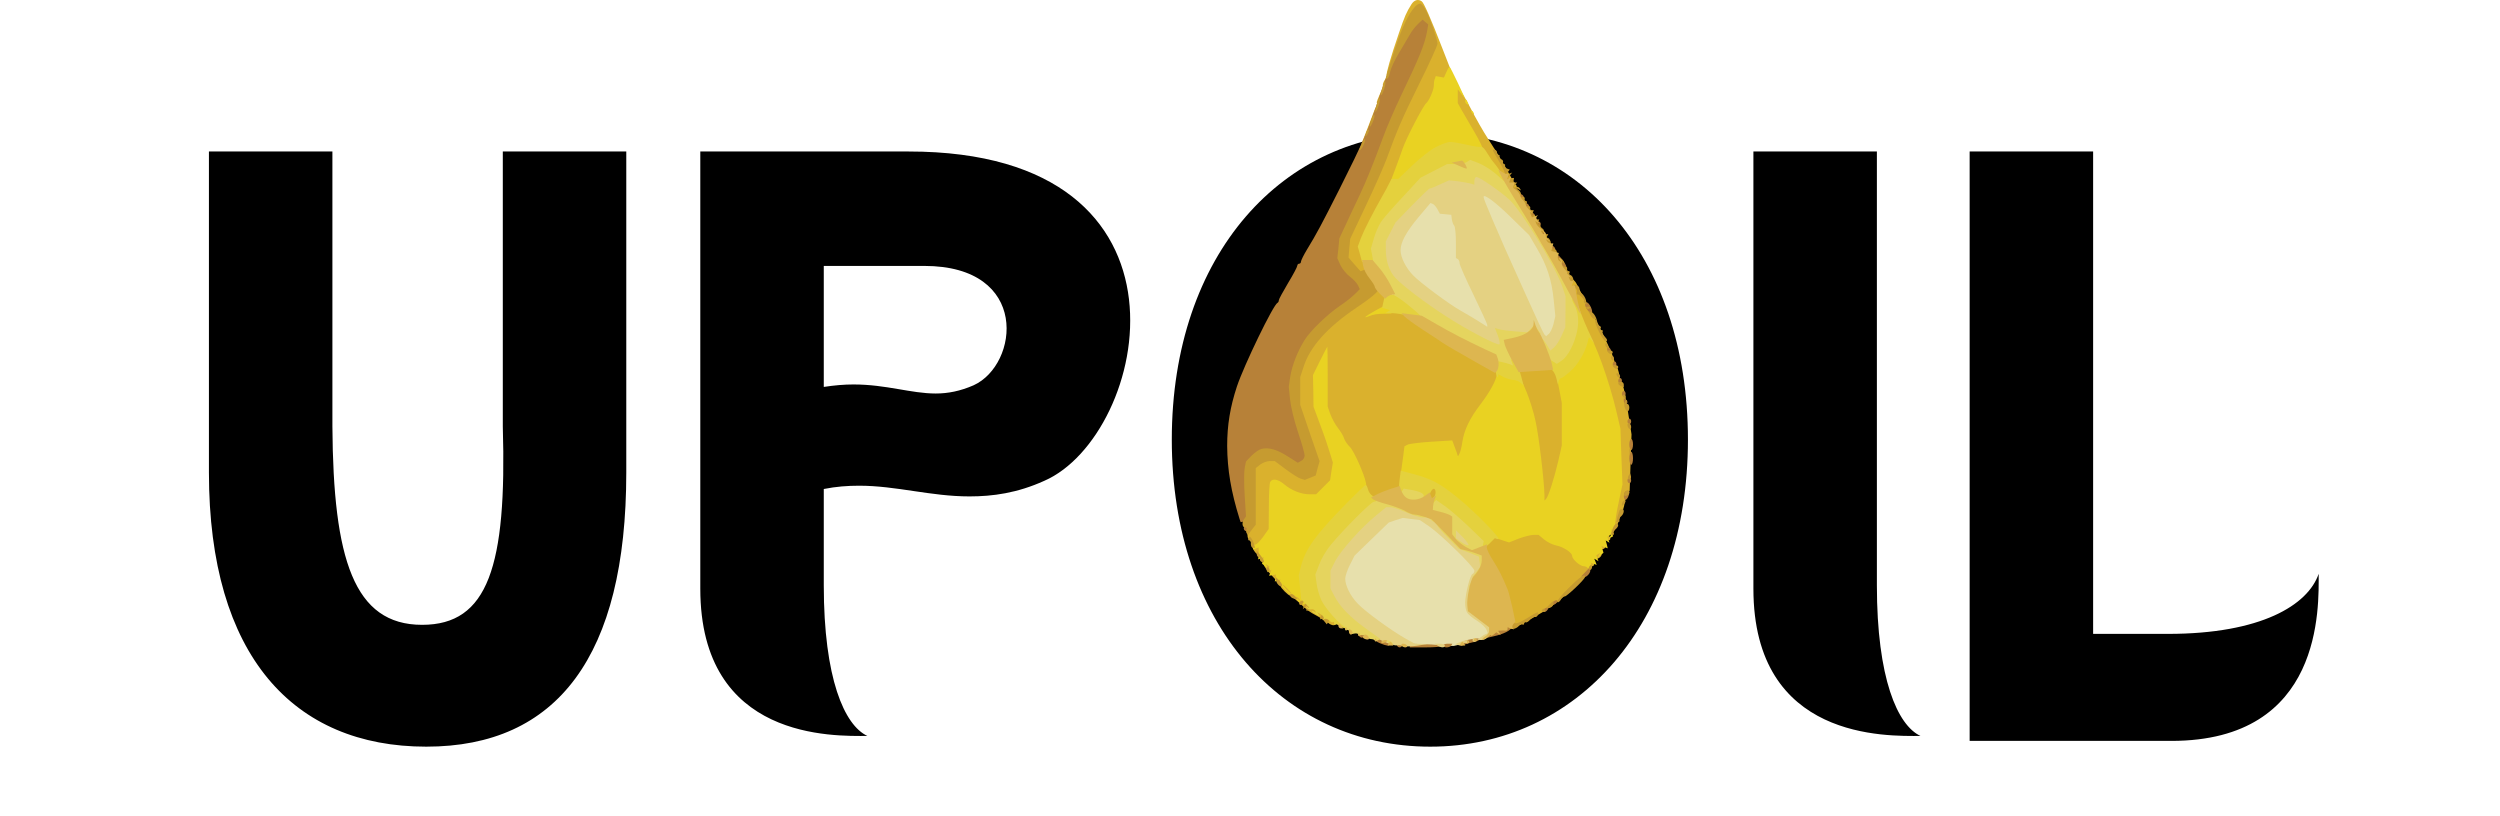 <svg width="1807" height="590" viewBox="0 0 1807 590" fill="none" xmlns="http://www.w3.org/2000/svg">
<path d="M151.011 341.55V109.5H240.261V308.23C240.856 404.025 255.731 451.625 305.116 451.625C352.716 451.625 366.401 409.38 363.426 308.23V109.5H452.676V341.55C452.676 474.235 402.696 539.685 308.091 539.685C212.296 539.685 151.011 474.235 151.011 341.55ZM506.175 425.445V109.5H656.71C875.67 109.5 829.855 314.775 754.885 347.5C735.25 356.425 717.4 358.805 700.74 358.805C672.775 358.805 647.785 351.07 621.01 351.07C612.68 351.07 604.35 351.665 595.425 353.45V423.065C595.425 490.3 610.3 524.215 626.96 531.95C603.16 531.95 506.175 535.52 506.175 425.445ZM595.425 192.205V279.67C603.16 278.48 610.3 277.885 616.845 277.885C640.645 277.885 658.495 284.43 676.345 284.43C685.27 284.43 694.195 282.645 703.715 278.48C736.44 263.605 744.77 192.205 668.015 192.205H595.425ZM846.975 317.75C846.975 183.875 927.3 95.815 1033.81 95.815C1139.72 95.815 1220.04 183.875 1220.04 317.75C1220.04 451.03 1139.72 539.685 1033.81 539.685C927.3 539.685 846.975 451.03 846.975 317.75ZM936.225 317.155C936.225 401.05 981.445 450.435 1033.81 450.435C1074.27 450.435 1130.79 411.76 1130.79 317.155C1130.79 235.64 1085.57 185.065 1033.81 185.065C981.445 185.065 936.225 236.83 936.225 317.155ZM1267.36 425.445V109.5H1356.61V423.065C1356.61 490.3 1371.48 524.215 1388.14 531.95C1364.34 531.95 1267.36 535.52 1267.36 425.445ZM1423.66 109.5H1512.91V458.17H1567.06C1634.29 458.17 1668.21 437.345 1675.94 414.735C1675.94 438.535 1679.51 535.52 1569.44 535.52H1423.66V109.5Z" fill="black"/>
<path d="M1020.33 2.871C1016.6 8.738 1015.27 11.804 1011.27 23.538C1005 41.804 1001.67 53.671 1002.33 54.337C1002.73 54.737 1003.27 54.737 1003.53 54.471C1003.67 54.204 1006.47 46.204 1009.53 36.737L1015.27 19.404L1019.67 12.471C1022.07 8.738 1024.73 5.138 1025.53 4.738L1026.87 3.804L1029.4 8.871C1030.87 11.671 1033.4 17.938 1035 22.871L1038.07 31.938L1024.73 58.871C1011.8 85.004 1008.73 91.804 1001 113.271C999 118.738 992.2 134.071 985.933 147.271L974.466 171.271L973.933 179.404L973.4 187.538L977.666 192.338C980.066 195.138 983.133 197.271 984.466 197.271H987V194.204C987 192.604 986.066 188.338 985 184.871L983 178.338L986.333 170.338C988.066 165.938 992.066 158.204 995 153.004C997.933 147.938 1000.33 143.404 1000.33 143.004C1000.33 142.604 1001.4 140.738 1002.73 138.871C1005.53 134.871 1007.93 129.004 1014.33 110.871C1016.73 104.204 1021.67 93.671 1025.13 87.537C1028.6 81.537 1031.8 76.338 1032.2 75.938C1034.33 74.204 1036.87 68.071 1037.53 63.271L1038.33 57.938L1041.67 57.538L1045.13 57.138L1046.73 53.404L1048.33 49.804L1042.87 35.804C1034.07 13.004 1029.13 1.938 1027.67 1.004C1025.13 -0.862 1022.33 -0.062 1020.33 2.871Z" fill="#DAB12D"/>
<path d="M1000.33 58.737C998.6 61.938 999.8 64.204 1001.67 61.271C1003 59.138 1003.4 55.938 1002.33 55.938C1002.07 55.938 1001.13 57.138 1000.33 58.737Z" fill="#DAB12D"/>
<path d="M997.133 68.604C994.6 74.471 994.6 74.604 996.2 74.604C997.666 74.604 1001 65.404 999.933 64.338C999.533 63.938 998.2 65.938 997.133 68.604Z" fill="#DAB12D"/>
<path d="M1052.33 69.938V75.804L1055.93 82.204C1060.87 91.138 1075.13 114.738 1076.87 117.004C1077.67 118.071 1080.73 121.538 1083.67 124.738C1091.27 132.871 1092.33 134.338 1092.33 135.938C1092.33 136.604 1093.27 137.271 1094.33 137.271C1095.4 137.271 1096.33 136.338 1096.33 135.271C1096.33 134.204 1095.8 133.271 1095 133.271C1094.33 133.271 1093.67 132.604 1093.67 131.671C1093.67 129.938 1084.2 113.404 1075.67 100.471C1072.47 95.671 1066.6 85.404 1062.73 77.804C1058.87 70.204 1054.87 63.938 1054.07 63.938H1052.33V69.938Z" fill="#DAB12D"/>
<path d="M993.533 79.404C992.733 81.537 990.733 86.871 989 91.271C987.267 95.671 985.533 100.337 985 101.537L984.067 103.938H985.4C987 103.938 997 77.537 995.933 76.338C995.4 75.938 994.467 77.271 993.533 79.404Z" fill="#DAB12D"/>
<path d="M1133.67 202.604C1133.67 203.404 1134.87 206.338 1136.33 209.271C1137.8 212.204 1139 215.938 1139 217.671C1139 221.404 1141.8 229.938 1145.93 238.604C1155.4 259.004 1162.6 279.271 1167.27 299.938L1170.2 312.604L1170.33 335.271V357.938L1166.73 371.004C1164.6 378.338 1163 384.471 1163 384.738C1163 385.004 1163.8 385.271 1164.73 385.271C1166.47 385.271 1171 376.071 1171 372.738C1171 371.671 1171.53 370.471 1172.2 370.071C1172.87 369.538 1173.8 366.738 1174.33 363.538C1174.87 360.471 1175.93 357.138 1176.6 356.204L1177.93 354.604L1178.6 334.204L1179.27 313.938L1177.8 304.604C1175 286.204 1173.27 277.271 1172.2 277.271C1171.8 277.271 1170.87 274.604 1170.47 271.271C1169.93 268.071 1169 265.004 1168.2 264.604C1167.53 264.071 1167 262.871 1167 261.804C1167 258.471 1157.53 238.338 1146.33 217.938C1143.53 212.738 1140.33 207.004 1139.4 204.871C1137.53 201.404 1133.67 199.804 1133.67 202.604Z" fill="#DAB12D"/>
<path d="M992.333 211.271C991.4 212.471 985.533 216.738 979.533 220.871C957.8 235.404 945.267 249.404 940.733 264.338L938.467 271.271V282.604V293.938L944.867 312.338C948.333 322.471 951.267 331.671 951.267 333.004C951.4 334.204 951.133 336.871 950.6 338.738L949.667 342.204L946.333 343.671C944.6 344.471 941.933 344.871 940.733 344.338C939.4 343.938 934.867 340.871 930.6 337.671L922.733 331.938H917.667H912.6L909.533 334.471L906.333 337.004V357.671V378.338L904.067 380.871C901.533 383.671 900.867 388.604 902.867 389.938C903.533 390.338 904.467 392.471 905 394.738C905.533 396.871 907 399.404 908.467 400.338C909.8 401.138 911 402.604 911 403.538C911 404.471 911.933 405.271 913 405.271C914.067 405.271 915 404.338 915 403.271C915 402.204 914.467 401.271 913.8 401.271C913.133 401.271 912.2 399.804 911.8 397.938L911 394.604L914.6 389.004L918.333 383.404L918.467 366.871L918.733 350.338L920.2 348.871L921.667 347.404L925.267 350.338C927.4 352.071 931.4 354.471 934.333 355.938L939.667 358.604H945.933H952.2L956.867 354.471L961.667 350.338L963 345.538C965.267 337.404 964.467 330.604 960.2 318.604C957.933 312.338 954.867 303.671 953.4 299.271L950.6 291.271V281.938L950.467 272.604L953.8 265.271L957 257.938L957.8 276.604L958.6 295.271L960.333 300.604C961.267 303.538 963.667 308.071 965.667 310.604C967.667 313.138 969.8 316.604 970.2 318.338C970.733 319.938 972.6 322.738 974.333 324.338C977 326.871 981.133 336.338 987.267 353.938L989.133 359.271L991.933 359.671C993.533 359.938 996.2 359.271 997.933 358.071C999.667 357.004 1003.53 355.538 1006.47 354.738L1012.07 353.271L1013.4 344.871C1014.2 340.338 1015.27 333.804 1015.67 330.338L1016.47 323.938L1018.73 322.738C1019.93 322.071 1027.27 321.404 1035 321.138L1049 320.604L1050.47 325.271C1051.27 327.804 1052.87 330.071 1054.07 330.338L1056.07 330.738L1056.73 328.338C1057.13 327.004 1057.93 323.271 1058.47 319.938C1059.67 312.071 1063.93 303.404 1071.27 293.804C1078.47 284.471 1083 275.804 1083 271.671V268.604L1072.6 262.871C1057.67 254.604 1050.87 250.738 1045.67 247.271C1043.13 245.671 1037.4 242.071 1033 239.271C1028.6 236.471 1022.33 232.204 1019.13 229.538L1013.4 224.871H1005.53L997.8 225.004L999.667 223.004C1000.73 221.938 1001.67 219.404 1001.67 217.404V213.671L999.267 211.538C996.2 208.738 994.467 208.738 992.333 211.271Z" fill="#DAB12D"/>
<path d="M1112.33 266.738C1109.8 267.404 1105.4 267.538 1102.73 267.138L1097.67 266.338V269.938C1097.67 271.938 1099.67 278.738 1102.2 285.138C1108.07 299.804 1111.67 318.071 1113.67 342.604C1114.6 353.271 1115.53 362.204 1115.8 362.471C1116.07 362.738 1117 362.604 1118.07 362.204C1120.07 361.404 1124.2 349.271 1127.93 333.271L1130.33 323.271L1130.2 305.271L1130.07 287.271L1127.67 277.938C1126.47 272.738 1124.73 267.804 1124.07 266.871C1122.47 265.004 1119.13 265.004 1112.33 266.738Z" fill="#DAB12D"/>
<path d="M1032.87 353.804C1032.47 354.871 1032.33 356.871 1032.6 358.204L1033 360.604H1035.67H1038.33L1038.73 356.204L1039.13 351.938H1036.33C1034.87 351.938 1033.27 352.738 1032.87 353.804Z" fill="#DAB12D"/>
<path d="M1096.47 387.938L1090.6 390.204L1086.07 388.871L1081.67 387.538L1078.33 389.004C1076.47 389.938 1074.33 392.071 1073.4 393.804L1071.93 397.138L1077.93 406.871C1083.4 415.804 1084.73 418.604 1088.2 426.871C1090.47 432.338 1093.4 447.938 1092.73 450.604L1092.07 453.271H1093.8C1094.87 453.271 1097.13 452.471 1099 451.538C1113.8 443.538 1119.13 440.204 1126.87 434.071C1136.6 426.204 1149.67 412.738 1149.67 410.604C1149.67 409.938 1150.33 409.271 1151 409.271C1151.8 409.271 1152.33 408.338 1152.33 407.271C1152.33 406.204 1151.4 405.271 1150.33 405.271C1149.27 405.271 1148.33 405.804 1148.33 406.604C1148.33 407.271 1147.27 407.938 1145.93 407.938C1143.27 407.938 1137.67 402.738 1137.67 400.338C1137.67 398.071 1131 393.804 1125.93 392.871C1123.4 392.338 1119.67 390.471 1117.4 388.604L1113.4 385.271L1107.93 385.404C1104.87 385.538 1099.67 386.604 1096.47 387.938Z" fill="#DAB12D"/>
<path d="M1160.33 388.471C1160.33 389.671 1161.27 390.604 1162.47 390.604C1164.73 390.604 1164.33 387.671 1161.93 386.871C1161 386.604 1160.33 387.271 1160.33 388.471Z" fill="#DAB12D"/>
<path d="M1156.33 395.004C1156.33 396.071 1157.27 396.871 1158.33 396.871C1159.4 396.871 1160.33 396.071 1160.33 395.004C1160.33 394.071 1159.4 393.271 1158.33 393.271C1157.27 393.271 1156.33 394.071 1156.33 395.004Z" fill="#DAB12D"/>
<path d="M1152.73 400.604C1152.33 401.804 1152.33 403.004 1152.73 403.538C1154.07 404.871 1157.67 402.738 1157.67 400.604C1157.67 397.938 1153.8 397.938 1152.73 400.604Z" fill="#DAB12D"/>
<path d="M913.667 408.471C913.667 409.538 916.333 413.138 919.667 416.471C923 419.938 925.667 423.138 925.667 423.804C925.667 425.004 931.4 430.604 932.6 430.604C933.133 430.604 935.533 432.604 938.2 434.871C944.867 441.138 945.8 441.938 952.333 445.404C955.533 447.138 959 449.404 960.067 450.204C961 451.138 962.733 451.938 963.8 451.938C966.733 451.938 965.933 448.204 962.733 447.138C961.133 446.738 958.733 445.271 957.4 443.938C956.067 442.738 953.267 440.871 951.267 439.804C946.733 437.404 944.867 436.071 941.4 432.204C939.8 430.604 938.067 429.271 937.533 429.271C936.467 429.271 927 420.071 927 419.004C927 418.604 925.533 416.871 923.8 415.271C922.067 413.671 919.933 411.004 919.133 409.538C917.4 406.204 913.667 405.538 913.667 408.471Z" fill="#DAB12D"/>
<path d="M1045.53 51.937L1043.67 56.071L1040.73 55.537L1037.8 55.004L1037.13 56.871C1036.6 57.937 1036.33 60.337 1036.33 62.204C1036.33 65.137 1032.87 72.871 1030.87 74.604C1028.6 76.471 1016.2 100.337 1013.8 107.537C1012.2 112.071 1009.8 118.871 1008.33 122.604C1006.87 126.337 1005.67 129.671 1005.67 129.937C1005.67 130.337 1007.13 130.604 1008.87 130.604H1012.07L1021.93 121.137L1031.67 111.671L1039.27 107.537L1047 103.537L1059 105.937C1065.53 107.404 1071.27 108.071 1071.67 107.671C1072.07 107.271 1069.53 101.937 1065.93 95.804C1062.33 89.671 1058.07 82.337 1056.47 79.537L1053.67 74.471V69.537V64.604L1056.33 67.937L1059 71.271L1053.8 60.071C1050.87 53.937 1048.2 48.604 1047.8 48.337C1047.53 48.071 1046.47 49.671 1045.53 51.937Z" fill="#E9D222"/>
<path d="M1059 73.137C1059 73.937 1059.53 74.871 1060.33 75.271L1061.67 76.071L1060.87 74.071C1059.93 71.671 1059 71.271 1059 73.137Z" fill="#E9D222"/>
<path d="M1063.67 81.271C1064.07 81.937 1064.73 82.604 1065.13 82.604C1065.53 82.604 1065.4 81.937 1065 81.271C1064.6 80.471 1063.93 79.937 1063.53 79.937C1063.13 79.937 1063.27 80.471 1063.67 81.271Z" fill="#E9D222"/>
<path d="M993.666 224.737C986.866 228.604 985 230.204 989 228.737C993 227.137 995.133 226.871 1000.73 226.737L1005.67 226.604V224.737C1005.67 223.137 1003 221.271 1000.6 221.271C1000.07 221.271 997 222.871 993.666 224.737Z" fill="#E9D222"/>
<path d="M1146.2 246.204C1144.47 253.137 1139.27 262.071 1133.93 266.871C1131.13 269.404 1127.93 271.804 1127 272.204L1125.27 272.737L1127.13 282.071L1128.87 291.271V306.604V321.937L1126.47 332.604C1123.53 345.271 1119.27 358.737 1117.53 360.604L1116.33 361.804V357.937C1116.2 347.937 1112.2 314.204 1109.8 303.937C1108.47 297.671 1105.53 288.471 1103.4 283.271L1099.4 273.937L1094.87 273.137C1092.33 272.737 1089 271.671 1087.4 270.871C1083.53 268.737 1081.67 268.871 1081.67 271.271C1081.67 274.604 1076.47 283.937 1069.93 292.471C1062.33 302.337 1058.2 311.004 1057 319.404C1056.47 323.004 1055.53 326.871 1054.87 327.937L1053.8 329.937L1053 327.271C1052.47 325.804 1051.53 323.271 1050.87 321.537L1049.67 318.337L1034.6 319.271C1026.47 319.804 1018.6 320.737 1017.4 321.404L1015.13 322.604L1014.33 329.004C1013.93 332.471 1013.27 336.871 1013 338.737L1012.47 342.204L1020.07 343.937C1024.2 344.871 1030.6 347.004 1034.33 348.737C1043.13 353.004 1061.67 367.937 1072.47 379.671L1081 388.871L1085.8 390.471L1090.73 392.071L1097.8 389.271C1101.8 387.804 1106.6 386.604 1108.6 386.604H1112.07L1116.07 389.937C1118.33 391.804 1122.07 393.671 1124.6 394.204C1129.8 395.137 1136.33 399.404 1136.33 401.804C1136.33 404.204 1142.07 409.271 1144.73 409.271C1145.93 409.271 1147.27 409.937 1147.67 410.604C1148.87 412.604 1151.27 410.737 1150.47 408.471L1149.8 406.737L1151.93 407.537L1154.07 408.337L1153.27 406.071L1152.33 403.804L1153.93 404.737L1155.4 405.671L1154.6 403.537L1153.8 401.404L1155.27 400.471L1156.73 399.537L1155.67 401.404L1154.47 403.271L1156.73 401.404L1159 399.537L1158.33 397.137L1157.53 394.604L1159.8 395.537L1162.07 396.337L1161.4 393.537L1160.6 390.604L1162.07 391.537L1163.4 392.337L1162.6 390.204L1161.8 388.071L1163.27 387.137L1164.73 386.204L1163.67 387.937L1162.6 389.671L1164.2 388.604L1165.93 387.671L1165.27 385.137L1164.6 382.604L1165.8 383.404C1166.47 383.804 1167 383.271 1167.13 382.337C1167.53 375.671 1168.2 371.271 1170.33 361.404L1172.73 350.071L1171.93 330.071L1171.27 309.937L1168.47 297.937C1163.4 275.937 1151.93 244.071 1148.6 242.871L1147.13 242.471L1146.2 246.204Z" fill="#E9D222"/>
<path d="M954.066 260.871L949 271.137L949.266 282.471L949.4 293.937L954.333 307.271C957.133 314.604 960.2 323.671 961.266 327.404L963.4 334.337L962.333 340.737L961.4 347.137L956.333 352.204L951.266 357.271H946.466C940.466 357.271 933.4 354.471 928.066 349.937C923.8 346.337 919.8 345.671 918.2 348.204C917.533 349.137 917.133 357.137 917.133 366.071L917 382.337L912.866 388.204C910.6 391.271 908.066 393.804 907.133 393.671C906.333 393.404 905.666 394.204 905.666 395.271V397.137L907.666 396.471L909.666 395.671L909.8 397.404C909.933 398.471 909.8 400.471 909.666 401.804L909.4 404.337L911.4 403.537L913.4 402.737L912.733 405.137L912.2 407.404L914.466 409.404L916.866 411.271L915.666 409.404L914.6 407.537L916.066 408.471L917.533 409.404L916.733 411.537L915.933 413.671L917.4 412.737L919 411.804L918.2 413.937L917.266 416.204L919.8 415.671L922.333 415.271L921.933 417.804L921.4 420.337L923.533 419.537L925.533 418.737L924.866 420.337C924.066 422.471 934.333 432.471 936.066 431.404C936.733 431.004 938.2 431.671 939.133 433.004L941 435.271L938.333 433.271L935.666 431.271L938.066 434.071C939.266 435.537 941.266 436.871 942.333 436.871C944.466 436.871 945.133 433.937 943.133 432.737C942.466 432.337 941.533 428.337 941 424.071L940.066 416.071L942.2 408.871C943.4 404.871 946.733 397.937 949.666 393.537C952.733 389.004 962.466 377.804 971.4 368.471L987.666 351.671L987.266 348.871C986.2 343.004 978.6 325.804 975.666 323.004C973.933 321.404 972.066 318.604 971.533 317.004C971.133 315.271 969 311.804 967 309.271C965 306.737 962.6 302.204 961.533 299.271L959.666 293.937V272.204C959.666 260.337 959.533 250.604 959.4 250.604C959.266 250.604 956.866 255.271 954.066 260.871ZM931 425.937C932.733 427.804 933.8 429.271 933.4 429.271C933.133 429.271 931.4 427.804 929.666 425.937C927.933 424.071 926.866 422.604 927.266 422.604C927.533 422.604 929.266 424.071 931 425.937Z" fill="#E9D222"/>
<path d="M1071 142.471C1071 144.604 1072.6 148.871 1077.67 160.604C1078.33 162.071 1079.67 165.404 1080.87 167.938C1081.93 170.471 1084.6 176.471 1086.73 181.271C1088.87 186.071 1095.93 201.804 1102.47 216.471C1108.87 231.004 1115.13 243.271 1116.07 243.671C1119.27 244.871 1122.2 241.938 1124.07 235.804L1125.8 229.938L1124.47 216.604C1123.67 209.271 1121.8 199.671 1120.33 195.271C1116.47 184.071 1108.6 171.404 1099.13 161.004C1090.33 151.538 1075.93 139.938 1072.87 139.938H1071V142.471Z" fill="#E7E0AC"/>
<path d="M1024.07 155.537C1019.27 161.271 1014.33 168.204 1013.13 171.137C1008.87 181.271 1011.27 191.271 1020.07 200.337C1025.13 205.671 1046.73 221.537 1054.87 226.071C1059.67 228.737 1060.87 229.537 1068.47 234.204C1071.13 235.937 1073.93 237.271 1074.87 237.271C1077.93 237.271 1076.07 231.671 1066.33 211.671C1060.87 200.471 1056.33 190.204 1056.33 189.004C1056.33 187.804 1055.8 186.337 1055 185.937L1053.67 185.137V174.071C1053.67 168.071 1053.13 162.604 1052.47 161.804C1051.8 161.137 1051 159.137 1050.73 157.271L1050.33 153.937L1046.07 153.537C1043.67 153.271 1041.67 152.604 1041.67 152.071C1041.67 150.337 1036.33 145.271 1034.47 145.271C1033.53 145.271 1028.87 149.937 1024.07 155.537Z" fill="#E7E0AC"/>
<path d="M1004.87 375.937C1001.8 377.404 994.2 383.937 987.933 390.471L976.333 402.204L973.667 408.071C972.2 411.271 971 415.937 971 418.337C971 424.604 974.333 431.804 980.067 437.671C985.8 443.671 1003.67 456.737 1014.6 462.871L1022.2 467.137L1036.47 467.004L1050.87 466.871L1059.93 464.737C1064.87 463.404 1070.6 461.804 1072.73 461.004L1076.33 459.671V456.737C1076.33 455.271 1075.8 453.271 1075.27 452.471C1074.73 451.671 1071.53 449.137 1068.07 446.737L1061.67 442.471L1060.87 439.271C1059.8 435.137 1063 418.737 1065.27 416.471C1066.2 415.537 1067 413.537 1067 412.071V409.271L1054.07 396.471C1046.87 389.404 1037.93 381.537 1034.07 379.004L1027.13 374.337L1018.73 373.671L1010.33 373.137L1004.87 375.937Z" fill="#E7E0AC"/>
<path d="M1023 16.604C1019.93 19.938 1018.73 21.804 1010.07 36.471C1007.67 40.471 1002.07 54.737 997.533 68.204C988.733 94.737 985.4 102.337 968.2 136.604C955.267 162.204 951.4 169.404 944.867 180.071C942.333 184.204 940.333 188.337 940.333 189.137C940.333 189.938 939.8 190.604 939 190.604C938.333 190.604 937.667 191.271 937.667 192.071C937.667 192.871 934.733 198.471 931 204.604C927.4 210.738 924.333 216.204 924.333 217.004C924.333 217.804 923.933 218.604 923.4 218.871C920.333 220.204 899.133 264.071 894.067 279.271C889.133 294.204 887 307.271 887 322.338C887.133 339.538 889.8 355.404 895.933 375.004L896.733 377.404L898.867 377.004L901 376.604V356.604V336.604L903.667 333.004C905.133 331.138 908.067 328.471 910.067 327.271L913.8 325.004L918.2 325.804C920.467 326.204 925.667 328.738 929.667 331.271C933.667 333.804 937.4 335.938 938.067 335.938C938.6 335.938 940.333 335.271 941.8 334.604L944.333 333.138V329.271C944.333 327.138 942.2 318.871 939.533 311.004L934.6 296.604L933.933 285.671L933.4 274.604L934.867 268.338C937 260.204 943.133 247.938 948.6 241.137C952.6 236.204 964.467 226.071 976.733 217.271C979.267 215.404 982.067 212.871 983 211.404L984.6 209.004L983 205.404C982.2 203.538 979.533 200.471 977 198.604C974.467 196.738 971.533 193.004 970.2 190.337L967.933 185.404L968.733 179.271C969.533 173.671 971.533 168.871 983.667 143.271C988.867 132.337 994.2 119.137 1001 100.604C1003.67 93.271 1009.53 79.804 1013.93 70.604C1027.53 42.204 1031.27 33.004 1033 22.871L1033.93 17.137L1032.33 15.271C1029.93 12.338 1026.6 12.871 1023 16.604Z" fill="#B78138"/>
<path d="M1097.67 141.804C1097.67 143.004 1098.6 143.938 1099.8 143.938C1101 143.938 1101.67 143.271 1101.4 142.337C1100.6 139.938 1097.67 139.537 1097.67 141.804Z" fill="#B78138"/>
<path d="M1101.67 148.471C1101.67 149.671 1102.6 150.604 1103.8 150.604C1106.07 150.604 1105.67 147.671 1103.27 146.871C1102.33 146.604 1101.67 147.271 1101.67 148.471Z" fill="#B78138"/>
<path d="M1105.67 155.138C1105.67 156.338 1106.6 157.271 1107.8 157.271C1109 157.271 1109.67 156.604 1109.4 155.671C1108.6 153.271 1105.67 152.871 1105.67 155.138Z" fill="#B78138"/>
<path d="M1109.67 161.938C1109.67 163.004 1110.6 163.938 1111.67 163.938C1112.73 163.938 1113.67 163.004 1113.67 161.938C1113.67 160.871 1112.73 159.938 1111.67 159.938C1110.6 159.938 1109.67 160.871 1109.67 161.938Z" fill="#B78138"/>
<path d="M1113.67 168.471C1113.67 169.671 1114.6 170.604 1115.8 170.604C1117 170.604 1117.67 169.937 1117.4 169.004C1116.6 166.604 1113.67 166.204 1113.67 168.471Z" fill="#B78138"/>
<path d="M1120.33 179.138C1120.33 180.338 1121.27 181.271 1122.47 181.271C1123.67 181.271 1124.33 180.604 1124.07 179.671C1123.27 177.271 1120.33 176.871 1120.33 179.138Z" fill="#B78138"/>
<path d="M1124.33 185.937C1124.33 187.004 1124.87 187.937 1125.53 187.937C1126.2 187.937 1127.13 189.404 1127.53 191.271L1128.33 194.604H1130.33C1133.13 194.604 1132.87 192.471 1129.4 187.937C1126.2 183.537 1124.33 182.871 1124.33 185.937Z" fill="#B78138"/>
<path d="M1145.67 220.204C1145.8 222.737 1149.53 227.271 1150.6 226.204C1151.67 225.004 1148.73 218.604 1147 218.604C1146.33 218.604 1145.67 219.404 1145.67 220.204Z" fill="#B78138"/>
<path d="M1161.67 252.471C1161.67 253.671 1162.33 254.604 1163 254.604C1163.8 254.604 1164.33 254.071 1164.33 253.404C1164.33 252.604 1163.8 251.671 1163 251.271L1161.67 250.471V252.471Z" fill="#B78138"/>
<path d="M1165.67 263.271C1165.67 264.338 1166.33 265.271 1167 265.271C1167.8 265.271 1168.33 264.338 1168.33 263.271C1168.33 262.204 1167.8 261.271 1167 261.271C1166.33 261.271 1165.67 262.204 1165.67 263.271Z" fill="#B78138"/>
<path d="M1169.67 275.271C1169.67 276.338 1170.33 277.271 1171 277.271C1171.8 277.271 1172.33 276.338 1172.33 275.271C1172.33 274.204 1171.8 273.271 1171 273.271C1170.33 273.271 1169.67 274.204 1169.67 275.271Z" fill="#B78138"/>
<path d="M1172.33 284.604C1172.33 285.671 1173 286.604 1173.67 286.604C1174.47 286.604 1175 285.671 1175 284.604C1175 283.537 1174.47 282.604 1173.67 282.604C1173 282.604 1172.33 283.537 1172.33 284.604Z" fill="#B78138"/>
<path d="M1173.67 289.804C1173.67 291.004 1174.33 291.938 1175 291.938C1175.8 291.938 1176.33 291.404 1176.33 290.738C1176.33 289.938 1175.8 289.004 1175 288.604L1173.67 287.804V289.804Z" fill="#B78138"/>
<path d="M1176.33 304.604C1176.33 305.671 1177 306.604 1177.67 306.604C1178.47 306.604 1179 305.671 1179 304.604C1179 303.537 1178.47 302.604 1177.67 302.604C1177 302.604 1176.33 303.537 1176.33 304.604Z" fill="#B78138"/>
<path d="M1177.67 321.271C1177.67 323.404 1178.33 325.271 1179 325.271C1179.8 325.271 1180.33 323.404 1180.33 321.271C1180.33 319.004 1179.8 317.271 1179 317.271C1178.33 317.271 1177.67 319.004 1177.67 321.271Z" fill="#B78138"/>
<path d="M1177.67 331.271C1177.67 333.804 1178.33 335.938 1179 335.938C1179.8 335.938 1180.33 333.804 1180.33 331.271C1180.33 328.737 1179.8 326.604 1179 326.604C1178.33 326.604 1177.67 328.737 1177.67 331.271Z" fill="#B78138"/>
<path d="M1176.33 347.271C1176.33 348.338 1177 349.271 1177.67 349.271C1178.47 349.271 1179 348.338 1179 347.271C1179 346.204 1178.47 345.271 1177.67 345.271C1177 345.271 1176.33 346.204 1176.33 347.271Z" fill="#B78138"/>
<path d="M1174.6 355.538C1173.27 356.871 1173.53 361.271 1174.87 361.271C1176.07 361.271 1177.67 358.071 1177.67 355.804C1177.67 354.338 1175.8 354.204 1174.6 355.538Z" fill="#B78138"/>
<path d="M899 381.938C899 383.004 899.933 383.938 901 383.938C902.067 383.938 903 383.004 903 381.938C903 380.871 902.067 379.938 901 379.938C899.933 379.938 899 380.871 899 381.938Z" fill="#B78138"/>
<path d="M1145.93 413.404L1142.87 416.604L1144.47 417.138C1146.47 417.804 1150.07 413.938 1149.4 411.804L1148.87 410.204L1145.93 413.404Z" fill="#B78138"/>
<path d="M1123 434.604C1121.93 435.271 1121.53 436.204 1122.07 436.738C1122.6 437.271 1123.8 437.004 1124.6 436.204C1126.6 434.204 1125.53 433.004 1123 434.604Z" fill="#B78138"/>
<path d="M1116.33 439.937C1115.27 440.604 1114.87 441.537 1115.4 442.071C1115.93 442.604 1117.13 442.337 1117.93 441.537C1119.93 439.537 1118.87 438.337 1116.33 439.937Z" fill="#B78138"/>
<path d="M1083.67 454.604C1080.73 456.071 1077.53 457.137 1076.73 457.271C1075.8 457.271 1075 458.071 1075 459.137V461.004L1079.53 459.937C1086.47 458.471 1092.33 455.537 1092.33 453.671C1092.33 451.271 1089.93 451.537 1083.67 454.604Z" fill="#B78138"/>
<path d="M981.933 458.871C982.733 461.271 985.667 461.671 985.667 459.404C985.667 458.204 984.733 457.271 983.533 457.271C982.333 457.271 981.667 457.937 981.933 458.871Z" fill="#B78138"/>
<path d="M993.667 462.471C993.667 463.537 1000.6 466.604 1003.13 466.604C1005.67 466.604 1004.2 462.871 1001.4 462.071C997 461.004 993.667 461.137 993.667 462.471Z" fill="#B78138"/>
<path d="M1061.13 462.471C1059 462.871 1057 464.071 1056.6 465.137L1055.93 467.004L1058.47 465.937C1059.93 465.404 1062.6 464.604 1064.73 464.204C1066.73 463.937 1068.73 463.137 1069.13 462.471C1069.93 461.137 1067 461.137 1061.13 462.471Z" fill="#B78138"/>
<path d="M1009.67 465.938C1009.67 467.004 1010.6 467.938 1011.67 467.938C1012.73 467.938 1013.67 467.004 1013.67 465.938C1013.67 464.871 1012.73 463.938 1011.67 463.938C1010.6 463.938 1009.67 464.871 1009.67 465.938Z" fill="#B78138"/>
<path d="M1019 466.604V467.938H1030.33C1036.6 467.938 1041.67 467.537 1041.67 466.871C1041.67 466.337 1036.6 465.804 1030.33 465.671L1019 465.271V466.604Z" fill="#B78138"/>
<path d="M1043 466.604C1043 467.271 1044.2 467.938 1045.53 467.938C1047 467.938 1048.6 467.271 1049 466.604L1049.8 465.271H1046.47C1044.6 465.271 1043 465.804 1043 466.604Z" fill="#B78138"/>
<path d="M1064.33 129.271V131.937L1060.87 130.604C1059 129.804 1054.87 129.271 1051.67 129.271H1045.67L1038.33 132.204L1030.87 135.271L1019 147.404L1007.27 159.537L1003.8 166.337L1000.33 173.137V180.204C1000.33 190.204 1002.6 197.271 1007.4 202.337C1013 208.204 1028.73 220.204 1043.67 229.804C1058.47 239.537 1079.8 250.604 1083.27 250.604H1086.07L1085.27 245.537L1084.47 240.604L1094.87 241.004L1105.27 241.537L1107.27 239.537L1109.27 237.404L1111.13 241.004C1114.87 248.204 1119.4 254.604 1121 254.604C1123.4 254.604 1127.93 249.137 1130.47 243.271L1132.73 237.937L1132.87 225.271V212.604L1130.6 205.937C1125.67 191.671 1102.07 152.604 1092.73 143.404C1085.8 136.604 1070.6 126.604 1067.13 126.604H1064.33V129.271ZM1093 157.937L1105.27 169.937L1110.73 179.271C1118.07 191.671 1121.53 202.071 1123 216.604L1124.2 228.471L1122.87 234.204C1122.07 237.271 1120.47 240.604 1119.4 241.404L1117.53 243.004L1116.33 241.804C1115.67 241.137 1109.8 228.604 1103.27 213.937C1096.6 199.271 1089.67 183.671 1087.67 179.271C1085.8 174.871 1083.27 169.137 1082.2 166.604C1081 164.071 1079.67 160.737 1079 159.271C1074.47 148.737 1072.33 143.404 1072.33 142.337C1072.33 139.671 1081.4 146.471 1093 157.937ZM1039 151.271L1040.73 154.471L1044.87 154.871L1049 155.271L1049.4 158.604C1049.67 160.471 1050.47 162.471 1051.13 163.137C1051.8 163.937 1052.33 169.404 1052.33 175.404V186.471L1053.67 187.271C1054.47 187.671 1055 189.137 1055 190.337C1055 191.537 1059.53 201.804 1065 213.004C1070.47 224.337 1075 234.204 1075 234.871V236.204L1071.67 234.071C1067.4 231.271 1060.6 227.271 1055.67 224.471C1048.07 220.337 1026.33 204.204 1021.4 199.004C1016.07 193.537 1012.33 185.937 1012.33 180.871C1012.33 175.137 1016.47 167.537 1025.27 157.004L1033.93 146.737L1035.67 147.404C1036.6 147.804 1038.07 149.537 1039 151.271Z" fill="#E4D182"/>
<path d="M993.267 371.271C982.6 379.937 967.4 397.004 963.667 404.471L960.333 411.137V418.871V426.737L963 432.071C966.867 439.404 973.667 446.737 984.2 454.471C992.733 460.871 1006.33 467.137 1009.93 466.471C1010.87 466.204 1012.87 466.471 1014.33 467.004C1015.8 467.404 1020.33 467.271 1024.33 466.737L1031.67 465.537L1027.13 465.404L1022.6 465.271L1015.4 461.271C1005 455.271 987 442.204 981.4 436.337C976.067 430.871 972.333 423.271 972.333 418.204C972.333 416.471 973.8 412.071 975.667 408.337L979.133 401.537L991.4 389.671L1003.8 377.671L1008.87 375.937L1013.93 374.337L1020.2 375.137L1026.33 375.937L1033 380.471C1041.27 386.071 1065.67 409.937 1065.67 412.471C1065.67 413.537 1065 414.604 1064.33 414.871C1062.6 415.404 1059.13 429.404 1059 435.671C1059 438.071 1059.53 441.271 1060.33 442.604C1061 443.937 1064.33 446.737 1067.67 448.737C1071 450.871 1074.07 453.804 1074.47 455.271L1075.4 457.804L1074.07 458.204C1073.27 458.471 1071.53 459.537 1070.2 460.604L1067.67 462.471L1070.6 462.604C1074.33 462.604 1077.67 459.271 1077.67 455.271V452.071L1070.2 446.604C1066.2 443.537 1062.47 440.204 1062.07 439.004C1061.67 437.937 1061.93 433.271 1062.73 428.871L1064.2 420.871L1067.67 415.937L1071 411.137V406.204V401.271L1065.4 399.004C1062.33 397.804 1060.6 396.471 1061.4 396.204C1064.33 395.271 1063.13 391.137 1058.6 386.871C1056.2 384.471 1053.53 382.604 1052.6 382.604H1051V386.337C1051 388.337 1051.4 390.604 1052.07 391.404C1053.27 393.004 1044.07 383.537 1039 377.671L1035.13 373.537L1029.4 372.604C1026.2 372.071 1020.47 370.204 1016.47 368.471C1012.6 366.737 1007.4 365.271 1005 365.271H1000.6L993.267 371.271ZM1057 394.604C1057.4 395.271 1057.53 395.937 1057.13 395.937C1056.73 395.937 1056.07 395.271 1055.67 394.604C1055.27 393.804 1055.13 393.271 1055.53 393.271C1055.93 393.271 1056.6 393.804 1057 394.604Z" fill="#E4D182"/>
<path d="M1064.33 462.604C1064.33 463.271 1065 463.938 1065.67 463.938C1066.47 463.938 1067 463.271 1067 462.604C1067 461.804 1066.47 461.271 1065.67 461.271C1065 461.271 1064.33 461.804 1064.33 462.604Z" fill="#E4D182"/>
<path d="M1055 464.204L1051.67 465.671L1054.33 466.338C1055.67 466.604 1057.13 466.338 1057.4 465.538C1057.67 464.738 1058.73 464.471 1059.8 464.871C1060.87 465.271 1061.67 464.871 1061.67 464.071C1061.67 462.204 1059.4 462.338 1055 464.204Z" fill="#E4D182"/>
<path d="M1039 466.604C1041.67 468.338 1044.33 468.338 1044.33 466.604C1044.33 465.804 1042.73 465.271 1040.73 465.271H1037L1039 466.604Z" fill="#E4D182"/>
<path d="M1022.73 4.871C1017.53 10.871 1013.4 19.671 1007.8 36.738C1004.47 46.871 1001.67 55.671 1001.67 56.204C1001.67 56.871 1002.2 57.138 1002.87 56.738C1003.53 56.338 1004.47 54.071 1004.87 51.671C1005.4 49.271 1008.07 43.404 1011 38.604C1013.8 33.804 1017.4 27.804 1018.87 25.271C1020.2 22.738 1023 19.138 1024.87 17.404L1028.2 14.204L1030.33 15.938L1032.33 17.671L1031.53 22.471C1029.8 32.071 1025.8 41.804 1012.6 69.271C1008.2 78.471 1002.33 91.938 999.666 99.271C992.866 117.804 987.533 131.004 982.332 141.938C979.933 147.004 975.666 155.938 972.999 161.804L968.066 172.338L967.399 179.538L966.599 186.604L968.866 191.671C970.199 194.338 973.132 198.071 975.666 199.938C978.199 201.804 980.732 204.604 981.533 206.204L982.866 209.004L979.266 212.604C977.266 214.604 972.599 218.338 968.732 220.871C959.799 226.871 946.999 239.138 942.866 245.938C937.799 254.071 933.933 264.071 932.599 272.204L931.532 279.538L932.466 288.871C932.999 293.938 935.533 304.471 938.199 312.338C940.866 320.204 942.999 327.804 942.999 329.271C942.999 330.738 941.933 332.471 940.466 333.138L938.066 334.471L930.866 329.938C923.266 325.004 916.999 323.138 911.799 324.471C910.066 324.871 906.866 327.138 904.599 329.404L900.599 333.538L899.666 338.338C899.132 341.004 899.132 349.938 899.666 358.204L900.599 373.271L899.399 375.004C897.399 377.404 897.799 381.271 899.932 381.271C900.999 381.271 901.399 381.804 900.999 382.604C900.599 383.404 900.599 384.604 900.999 385.271L901.932 386.738L904.732 383.004L907.666 379.271V358.871V338.338L910.866 335.804C912.599 334.471 915.666 333.271 917.666 333.271H921.399L929.266 339.138C933.532 342.338 938.333 345.404 940.066 345.938L943.132 346.871L947.133 345.271L950.999 343.671L952.333 338.471L953.799 333.404L946.733 313.004L939.799 292.604V282.604V272.604L942.066 265.671C946.599 250.871 959.132 236.738 980.732 222.204C986.732 218.204 992.732 213.671 994.066 212.204L996.466 209.671L995.132 206.338C994.466 204.604 992.332 201.271 990.466 198.871L986.866 194.738L985.132 195.404L983.399 196.071L978.999 191.138L974.732 186.204L975.266 179.404L975.933 172.604L987.266 148.604C993.533 135.404 1000.33 120.071 1002.33 114.604C1010.2 93.138 1013.13 86.338 1025.8 60.604C1033.13 45.938 1039 33.005 1039 31.671C1039 28.604 1034.07 14.071 1030.73 7.538C1029.4 4.871 1027.53 2.604 1026.47 2.604C1025.53 2.604 1023.8 3.671 1022.73 4.871Z" fill="#C69B30"/>
<path d="M999.133 63.404C997.266 69.938 998.199 70.871 1000.33 64.604C1001.27 61.938 1001.67 59.404 1001.27 59.004C1000.87 58.604 999.933 60.604 999.133 63.404Z" fill="#C69B30"/>
<path d="M995.133 75.404C993.266 81.938 994.199 82.871 996.333 76.604C997.266 73.938 997.666 71.404 997.266 71.004C996.866 70.604 995.933 72.604 995.133 75.404Z" fill="#C69B30"/>
<path d="M991.133 86.738C990.333 89.138 989.933 91.271 990.199 91.538C990.466 91.804 991.399 90.204 992.333 87.938C993.266 85.671 993.666 83.538 993.399 83.138C992.999 82.738 991.933 84.338 991.133 86.738Z" fill="#C69B30"/>
<path d="M987.799 95.271C986.599 98.738 986.866 99.538 988.466 96.871C989.266 95.538 989.666 94.071 989.266 93.804C988.999 93.404 988.333 94.071 987.799 95.271Z" fill="#C69B30"/>
<path d="M983.933 104.738C982.599 107.271 982.333 109.004 982.999 108.604C984.599 107.671 987.399 101.271 986.599 100.471C986.333 100.204 985.133 102.071 983.933 104.738Z" fill="#C69B30"/>
<path d="M1079 108.471C1079 108.871 1080.87 112.204 1083 115.804C1085.27 119.404 1087.4 123.671 1087.67 125.138C1088.07 127.671 1105 156.871 1106.87 158.604C1107.27 159.004 1108.87 161.538 1110.2 164.204C1111.67 167.004 1113.27 169.271 1113.8 169.271C1115.8 169.271 1116.73 166.338 1115 165.271C1114.2 164.738 1113.4 163.804 1113.4 163.138C1113.4 162.471 1112.87 162.071 1112.2 162.204C1111.67 162.471 1111.4 161.671 1111.8 160.604L1112.6 158.604H1111.13C1110.33 158.604 1109.67 157.671 1109.67 156.471C1109.67 155.404 1109.13 154.871 1108.33 155.271L1107 156.071L1107.8 154.071L1108.6 151.938H1107.13C1106.33 151.938 1105.8 151.138 1106.07 150.204C1106.2 149.404 1105.53 148.738 1104.47 149.004L1102.73 149.404L1103.4 147.271C1103.93 146.204 1103.67 145.271 1103 145.271C1102.2 145.271 1101.8 144.471 1102.07 143.538C1102.2 142.738 1101.53 142.071 1100.6 142.338L1098.73 142.738L1099.27 141.004C1099.67 140.071 1099 138.471 1097.8 137.538L1095.67 135.804L1097.53 136.738L1099.4 137.671L1098.47 136.071C1097.8 135.138 1096.47 134.738 1095.4 135.271L1093.27 135.938L1095 133.938L1096.6 131.938H1095.13C1094.33 131.938 1093.8 131.138 1094.07 130.204L1094.33 128.604L1091.93 128.738L1089.53 129.004L1091.27 126.871L1093 124.738L1090.47 125.671L1087.93 126.604L1089.67 124.604L1091.27 122.604L1089.13 121.804C1087.93 121.404 1087.4 120.471 1087.8 119.804C1088.2 119.138 1087.8 118.604 1087 118.604C1086.2 118.604 1085.93 117.938 1086.33 117.271C1086.73 116.471 1086.2 115.538 1085.13 115.138C1083.93 114.738 1083.4 113.804 1083.8 113.138C1084.2 112.471 1083.8 111.938 1083.13 111.938C1082.33 111.938 1081.8 111.271 1082.07 110.471C1082.2 109.671 1081.53 108.604 1080.73 108.338C1079.8 107.938 1079 108.071 1079 108.471Z" fill="#C69B30"/>
<path d="M1115 170.738C1115 173.271 1117.8 177.271 1119.53 177.271H1121.4L1120.73 174.604C1120.33 173.138 1119.4 171.938 1118.73 171.938C1118.07 171.938 1117.93 171.271 1118.33 170.604L1119.13 169.271H1117.13C1115.93 169.271 1115 169.938 1115 170.738Z" fill="#C69B30"/>
<path d="M1120.6 181.004C1120.87 182.204 1121.93 183.404 1123.13 183.671L1125.27 184.071V182.071C1125.27 181.004 1124.07 179.804 1122.73 179.538L1120.2 178.871L1120.6 181.004Z" fill="#C69B30"/>
<path d="M1124.33 186.604C1124.33 189.138 1133.67 203.138 1135.53 203.404L1137.4 203.671L1137.13 201.538C1136.87 200.338 1136.07 199.138 1135.27 198.871C1134.33 198.604 1133.93 197.804 1134.47 197.138C1134.87 196.471 1134.47 195.938 1133.8 195.938C1133 195.938 1132.47 195.138 1132.73 194.204C1132.87 193.404 1132.33 192.738 1131.4 192.871C1130.6 193.004 1129.53 192.338 1129.13 191.138L1128.33 189.138L1129.67 189.938L1131 190.738L1130.2 188.871C1129.4 186.738 1124.33 184.871 1124.33 186.604Z" fill="#C69B30"/>
<path d="M1136.87 206.738C1136.47 207.538 1136.73 208.871 1137.67 209.671L1139.4 211.271L1138.33 209.404L1137.27 207.538L1138.87 208.471C1139.8 209.138 1140.2 210.471 1139.8 211.538C1139.4 212.604 1139.53 213.138 1140.07 212.871C1141.27 212.204 1145.67 216.738 1144.87 217.671C1144.47 218.071 1144.73 218.738 1145.53 219.138L1146.87 220.071L1146.33 217.004C1145.93 215.271 1144.6 213.138 1143.4 212.204C1142.07 211.271 1141.13 210.204 1141.4 209.938C1142.73 207.271 1138.47 204.204 1136.87 206.738Z" fill="#C69B30"/>
<path d="M1146.47 222.871C1146.87 223.538 1147.8 223.671 1148.47 223.271C1150.2 222.071 1149.93 221.671 1147.67 221.671C1146.6 221.671 1146.07 222.204 1146.47 222.871Z" fill="#C69B30"/>
<path d="M1149.67 227.938C1150.47 229.404 1151.67 230.604 1152.47 230.604C1153.27 230.604 1153.53 231.138 1153.13 231.804C1152.07 233.404 1158.73 246.604 1160.47 246.604C1162.2 246.604 1161.93 245.404 1159.67 243.004C1158.6 241.938 1157.93 240.471 1158.33 239.804C1158.87 239.138 1158.47 238.604 1157.67 238.604C1156.87 238.604 1156.47 238.071 1156.87 237.404C1157.4 236.738 1157.13 235.938 1156.33 235.671C1155.53 235.404 1154.73 233.804 1154.33 232.071C1153.67 228.604 1151.27 225.271 1149.4 225.271H1148.2L1149.67 227.938Z" fill="#C69B30"/>
<path d="M1160.33 249.138C1160.33 249.938 1160.87 250.871 1161.67 251.271L1163 252.071L1162.2 250.071C1161.27 247.671 1160.33 247.271 1160.33 249.138Z" fill="#C69B30"/>
<path d="M1162.33 254.604C1162.73 255.271 1163.67 255.938 1164.47 255.938C1165.13 255.938 1165.67 255.271 1165.67 254.604C1165.67 253.804 1164.73 253.271 1163.53 253.271H1161.53L1162.33 254.604Z" fill="#C69B30"/>
<path d="M1164.33 258.471C1164.33 259.271 1164.87 260.071 1165.4 260.471C1166.07 260.871 1166.6 260.338 1166.6 259.271C1166.6 258.204 1166.07 257.271 1165.4 257.271C1164.87 257.271 1164.33 257.804 1164.33 258.471Z" fill="#C69B30"/>
<path d="M1166.33 265.271C1166.73 265.938 1167.67 266.604 1168.47 266.604C1169.13 266.604 1169.67 265.938 1169.67 265.271C1169.67 264.471 1168.73 263.938 1167.53 263.938H1165.53L1166.33 265.271Z" fill="#C69B30"/>
<path d="M1168.33 270.471C1168.33 271.138 1169 272.204 1169.67 272.604C1170.47 273.004 1171 272.871 1171 272.071C1171 271.404 1170.47 270.338 1169.67 269.938C1169 269.538 1168.33 269.671 1168.33 270.471Z" fill="#C69B30"/>
<path d="M1169.67 277.138C1169.67 277.804 1170.6 278.604 1171.67 279.138L1173.67 279.804V277.938C1173.67 276.871 1172.73 275.938 1171.67 275.938C1170.6 275.938 1169.67 276.471 1169.67 277.138Z" fill="#C69B30"/>
<path d="M1173 286.604C1173.4 287.271 1174.07 287.938 1174.47 287.938C1174.73 287.938 1175 287.271 1175 286.604C1175 285.804 1174.33 285.271 1173.53 285.271C1172.87 285.271 1172.6 285.804 1173 286.604Z" fill="#C69B30"/>
<path d="M1174.33 290.604C1173.27 292.338 1174.87 297.271 1176.47 297.271C1177.13 297.271 1177.67 296.071 1177.67 294.604C1177.67 293.138 1177 291.938 1176.2 291.938C1175.53 291.938 1175.27 291.271 1175.67 290.604C1176.07 289.804 1176.2 289.271 1175.8 289.271C1175.4 289.271 1174.73 289.938 1174.33 290.604Z" fill="#C69B30"/>
<path d="M1176.33 307.138C1176.33 308.204 1177 309.538 1177.67 309.938C1178.47 310.338 1179 309.804 1179 308.738C1179 307.671 1178.47 306.338 1177.67 305.938C1177 305.538 1176.33 306.071 1176.33 307.138Z" fill="#C69B30"/>
<path d="M1177.8 326.071L1177.93 328.604L1178.6 326.871C1179 325.938 1178.87 324.738 1178.47 324.338C1178.07 323.804 1177.67 324.604 1177.8 326.071Z" fill="#C69B30"/>
<path d="M1177.13 343.804C1176.6 344.738 1176.47 345.804 1176.87 346.204C1178.07 347.404 1179.4 345.671 1178.73 343.804L1178.2 342.071L1177.13 343.804Z" fill="#C69B30"/>
<path d="M1174.33 356.071C1173.8 356.871 1173.67 357.804 1174.07 358.204C1175 359.138 1177.67 357.404 1177.67 355.804C1177.67 354.204 1175.4 354.204 1174.33 356.071Z" fill="#C69B30"/>
<path d="M1173.27 362.204C1172.73 362.604 1172.33 363.671 1172.33 364.471V365.804L1173.93 364.204C1174.73 363.404 1175.13 362.338 1174.87 361.938C1174.47 361.538 1173.67 361.671 1173.27 362.204Z" fill="#C69B30"/>
<path d="M1170.6 368.871C1170.33 369.538 1169.67 371.538 1169.13 373.538L1168.33 377.271H1169.67C1170.47 377.271 1170.87 376.738 1170.47 376.071C1170.07 375.404 1170.6 374.204 1171.67 373.271C1173.93 371.404 1174.33 367.938 1172.47 367.938C1171.67 367.938 1170.87 368.338 1170.6 368.871Z" fill="#C69B30"/>
<path d="M1165.67 382.071C1164.07 386.338 1164.07 386.604 1165.8 386.604C1166.47 386.604 1166.87 386.071 1166.47 385.404C1166.07 384.738 1166.6 383.538 1167.67 382.604C1169.93 380.738 1170.33 378.604 1168.33 378.604C1167.53 378.604 1166.33 380.204 1165.67 382.071Z" fill="#C69B30"/>
<path d="M902.466 389.138C901.933 389.938 902.199 390.604 902.866 390.604C903.666 390.604 904.199 391.004 904.199 391.538C903.799 394.071 904.466 395.938 905.799 395.938H907.133L906.333 392.871C905.799 391.271 904.866 389.404 904.333 388.871L903.266 387.671L902.466 389.138Z" fill="#C69B30"/>
<path d="M908.333 400.204C908.333 401.538 908.999 402.604 909.666 402.604C910.466 402.604 910.866 403.271 910.733 404.071C910.466 404.871 911.133 405.938 912.066 406.204C914.466 407.138 914.066 405.138 910.999 401.271L908.333 397.938V400.204Z" fill="#C69B30"/>
<path d="M1149.27 408.871C1147.93 410.071 1148.07 411.938 1149.4 411.938C1150.07 411.938 1150.6 411.004 1150.6 409.938C1150.6 407.671 1150.47 407.538 1149.27 408.871Z" fill="#C69B30"/>
<path d="M915.399 411.271C915.399 412.338 915.933 413.271 916.599 413.271C917.133 413.271 917.666 412.738 917.666 412.071C917.666 411.271 917.133 410.471 916.599 410.071C915.933 409.671 915.399 410.204 915.399 411.271Z" fill="#C69B30"/>
<path d="M1133.4 425.404C1128.33 430.338 1124.87 434.871 1125.67 435.271C1126.33 435.671 1127.53 434.738 1128.33 433.138C1129.27 431.671 1130.2 430.738 1130.73 431.138C1131.53 432.071 1145.67 418.738 1145.67 417.004C1145.67 414.338 1141.67 417.138 1133.4 425.404Z" fill="#C69B30"/>
<path d="M922.199 419.138C922.599 421.938 925.399 424.738 926.599 423.538C927.133 423.004 926.199 421.271 924.733 419.671L921.799 416.871L922.199 419.138Z" fill="#C69B30"/>
<path d="M932.599 430.871C932.866 431.671 934.199 432.471 935.533 432.738L937.799 433.004L936.199 431.138C934.333 428.871 931.933 428.604 932.599 430.871Z" fill="#C69B30"/>
<path d="M940.733 434.204C938.733 434.871 938.466 437.271 940.199 437.271C940.866 437.271 941.666 436.338 942.199 435.271C942.599 434.204 942.733 433.271 942.599 433.404C942.466 433.404 941.533 433.804 940.733 434.204Z" fill="#C69B30"/>
<path d="M1119.8 437.138L1117.4 439.671L1119.93 439.404C1121.27 439.138 1122.47 438.071 1122.73 436.871C1123.27 433.938 1122.6 434.071 1119.8 437.138Z" fill="#C69B30"/>
<path d="M942.466 438.071L941.666 440.338L943.666 438.604L945.666 436.871L944.866 439.138L944.066 441.271H945.399C947.799 441.271 948.733 438.338 946.866 437.138C944.199 435.538 943.399 435.671 942.466 438.071Z" fill="#C69B30"/>
<path d="M1114.47 441.004C1114.07 441.671 1114.6 442.204 1115.67 442.204C1116.73 442.204 1117.27 441.671 1116.87 441.004C1116.47 440.471 1115.93 439.938 1115.67 439.938C1115.4 439.938 1114.87 440.471 1114.47 441.004Z" fill="#C69B30"/>
<path d="M1103.93 446.738C1100.47 448.871 1096.87 450.604 1095.93 450.471C1092.47 450.071 1091 450.738 1091 452.604V454.604H1093.53C1094.87 454.604 1096.73 453.671 1097.67 452.604C1098.6 451.538 1099.8 451.004 1100.47 451.404C1101.13 451.804 1101.67 451.404 1101.67 450.604C1101.67 449.804 1102.2 449.404 1102.73 449.804C1103.4 450.204 1104.87 449.271 1106.07 447.804C1107.4 446.338 1108.87 445.538 1109.53 445.938C1110.2 446.204 1111 445.671 1111.53 444.604C1111.93 443.538 1111.8 442.604 1111.27 442.604C1110.73 442.604 1107.4 444.471 1103.93 446.738Z" fill="#C69B30"/>
<path d="M954.466 446.204C953.933 447.538 953.933 448.071 954.466 447.538C954.999 447.004 956.199 447.671 957.133 449.004L958.999 451.271L960.333 449.271L961.666 447.271L959.399 445.538C956.466 443.404 955.399 443.538 954.466 446.204Z" fill="#C69B30"/>
<path d="M1058.2 116.471L1057.53 118.204L1051.53 117.537L1045.53 116.871L1035.53 121.937L1025.53 127.004L1012.73 140.737C1005.67 148.337 998.6 156.471 996.867 159.004C995.267 161.537 992.867 167.004 991.667 171.271L989.4 179.004L990.2 184.337L991.133 189.671L995.8 195.004C998.333 198.071 1001.93 203.671 1003.93 207.537L1007.27 214.604L1016.2 221.537C1026.6 229.804 1044.87 240.871 1059 247.404C1075.67 255.137 1080.33 257.804 1081 260.071L1081.8 262.337L1087.8 263.937C1091 264.871 1094.07 265.271 1094.6 264.737C1095.13 264.337 1093.93 260.204 1092.07 255.537L1088.6 247.271L1096.73 245.004L1104.87 242.871L1106.73 240.337L1108.6 237.937L1109.27 239.537C1109.67 240.471 1110.73 241.271 1111.8 241.271H1113.8L1111.4 238.071L1109 234.871L1106.47 237.537L1103.93 240.204L1095.13 239.537C1090.33 239.137 1085 238.471 1083.4 237.937L1080.47 237.004L1082.6 242.471C1083.8 245.537 1084.33 248.337 1083.8 248.871C1082.6 250.071 1059.67 238.071 1045 228.471C1030.07 218.871 1014.33 206.871 1008.73 201.004C1004.2 196.204 1001.67 189.004 1001.67 180.204V174.471L1005.13 167.671L1008.6 160.871L1020.6 148.471C1027.27 141.671 1033 136.071 1033.53 136.204C1033.93 136.337 1037.27 135.004 1040.87 133.271L1047.4 130.337L1053.53 131.004C1056.87 131.404 1061 132.204 1062.73 132.604L1065.67 133.537V130.737C1065.67 129.271 1066.33 127.937 1067.13 127.937C1069.53 127.937 1085.8 139.271 1091.4 144.737C1100.73 153.937 1124.47 193.004 1129.27 207.271L1131.53 213.937V225.271L1131.4 236.604L1128.73 242.604C1127.27 245.937 1124.87 249.671 1123.4 251.004L1120.6 253.404L1117.67 248.604C1116.07 245.937 1114.33 244.071 1114.07 244.471C1113.27 245.271 1118.6 259.537 1120.73 262.204C1122.47 264.604 1126.47 264.337 1130.47 261.671C1137.27 257.271 1143.93 237.537 1142.07 227.537C1141.13 222.204 1131.93 202.871 1122.87 187.271C1119 180.604 1115.27 174.071 1114.47 172.604C1113.67 171.137 1107.4 160.871 1100.6 149.671L1088.2 129.404L1082.87 124.604C1073.93 116.604 1059.93 111.937 1058.2 116.471Z" fill="#E5D45E"/>
<path d="M1012.33 355.271V359.004L1014.73 360.737C1015.93 361.671 1019.4 362.604 1022.47 362.604C1027.8 362.604 1031 360.871 1031 357.671C1031 355.271 1027.13 353.537 1019.27 352.471L1012.33 351.537V355.271Z" fill="#E5D45E"/>
<path d="M1035 361.804C1034.2 362.871 1033.67 365.138 1033.93 366.871L1034.33 369.938L1039.67 371.271C1042.6 371.938 1045.8 373.138 1046.73 373.671L1048.33 374.738V380.738V386.604L1045.8 385.004C1044.33 384.071 1042.87 382.338 1042.6 381.004C1041.93 378.471 1039 377.671 1039 379.938C1039 380.604 1042.47 384.604 1046.73 388.871L1054.33 396.604L1061.67 399.404L1069 402.338L1069.4 405.938L1069.93 409.671L1067.13 413.404L1064.2 417.271H1066.33C1067.4 417.271 1068.33 416.604 1068.33 415.804C1068.33 415.004 1069.27 413.538 1070.33 412.471L1072.33 410.471V405.671V400.871L1070.07 399.271L1067.8 397.671L1070.73 396.738L1073.67 395.804V392.738V389.671L1062.73 379.138C1051.93 368.871 1040.47 359.938 1037.93 359.938C1037.27 359.938 1035.93 360.871 1035 361.804ZM1061.4 394.071C1060.87 394.471 1058.6 393.538 1056.47 391.938L1052.33 389.138V386.204V383.271L1057.27 388.204C1059.93 391.004 1061.8 393.538 1061.4 394.071Z" fill="#E5D45E"/>
<path d="M977.933 373.537C961 391.004 955.4 398.204 952.2 406.604L949.4 413.937L950.2 421.804C950.6 426.071 952.333 432.204 953.933 435.537C957.4 442.337 967.4 453.271 970.333 453.271C971.4 453.271 972.333 453.937 972.333 454.737C972.333 455.404 972.867 455.804 973.533 455.404C974.2 455.004 975 455.537 975.4 456.604L976.2 458.471L979 457.937C980.467 457.671 981.667 457.937 981.667 458.604C981.667 459.271 982.467 459.537 983.533 459.137C984.467 458.737 986.2 459.271 987.133 460.204C988.2 461.137 989.933 461.937 991 461.937C992.067 461.937 993.267 462.337 993.667 462.871C994.067 463.404 995.133 463.404 996.067 462.737L997.667 461.804L987.667 454.604C976.067 446.337 968.333 438.471 964.467 430.737L961.667 425.404V418.871V412.471L965 405.804C968.733 398.337 983.933 381.271 994.6 372.604L1001.93 366.604H1005C1006.6 366.604 1011.27 368.071 1015.13 369.804C1023.27 373.404 1031 375.137 1031 373.404C1031 371.937 1027.67 370.604 1023.8 370.604C1022.2 370.604 1019.53 369.671 1017.93 368.471C1014.33 365.937 998.467 361.271 993.4 361.271H989.933L977.933 373.537Z" fill="#E5D45E"/>
<path d="M1034.07 375.538C1035.27 376.738 1036.6 377.404 1037.13 377.004C1038.47 375.671 1036.33 373.271 1033.93 373.271H1031.8L1034.07 375.538Z" fill="#E5D45E"/>
<path d="M1062.47 422.471C1061.93 423.404 1061.8 424.471 1062.2 424.871C1063.4 426.071 1064.73 424.337 1064.07 422.471L1063.53 420.737L1062.47 422.471Z" fill="#E5D45E"/>
<path d="M1003.67 464.737C1004.87 465.937 1006.2 466.471 1006.73 466.071C1007.13 465.537 1006.73 464.604 1005.67 463.937C1002.47 461.937 1001.27 462.471 1003.67 464.737Z" fill="#E5D45E"/>
<path d="M1037.53 106.471C1033.53 108.604 1025.93 114.604 1020.6 119.804L1010.73 129.271H1008.33H1005.8L1003.93 132.871C1003 135.004 1000.87 138.738 999.4 141.271C992.2 153.938 985.8 166.604 983.667 172.071L981.4 178.204L983 183.804L984.467 189.271H988.467H992.6L991.8 184.471L990.867 179.804L993 172.338C994.2 168.204 996.6 162.871 998.2 160.338C999.933 157.804 1007 149.671 1014.07 142.204L1026.73 128.471L1036.33 123.538L1045.93 118.604H1051.8C1055 118.604 1058.87 117.938 1060.2 117.138L1062.6 115.538L1068.87 117.938C1072.2 119.271 1077.8 122.738 1081 125.538L1087 130.871V128.871C1087 127.271 1083.8 122.471 1077.93 115.271C1077.4 114.471 1075.8 112.071 1074.33 109.671C1073 107.404 1071.27 105.804 1070.33 106.071C1069.53 106.471 1065 105.804 1060.2 104.604C1055.53 103.538 1050.07 102.604 1048.2 102.604C1046.33 102.604 1041.53 104.338 1037.53 106.471Z" fill="#E4D13D"/>
<path d="M1001.13 213.538C1000.73 214.471 1000.2 216.871 999.8 218.871L999 222.471L1001.8 223.271L1004.73 224.204L1003 225.271L1001.4 226.338H1006.47C1009.4 226.471 1013.8 227.138 1016.33 227.938C1018.87 228.604 1022.33 229.271 1024.07 229.271H1027.13L1026.33 227.938C1025.93 227.138 1021.4 223.271 1016.33 219.271C1007.4 212.204 1002.07 210.204 1001.13 213.538Z" fill="#E4D13D"/>
<path d="M1136.33 216.737C1136.33 217.137 1137 218.737 1137.93 220.337C1140.6 225.537 1141.4 231.537 1140.07 238.737C1138.33 247.937 1133.4 257.537 1128.87 260.604L1125.27 263.004L1122.73 261.404L1120.33 259.938V263.137C1120.33 264.871 1121.13 267.004 1122.2 267.804C1123.13 268.604 1124.47 271.271 1125 273.671L1126.07 277.938L1126.6 275.537C1126.87 274.337 1127.8 273.271 1128.47 273.271C1129.13 273.271 1132.07 271.004 1135.13 268.337C1140.6 263.404 1145.8 254.604 1147.53 247.404L1148.47 243.671L1150.47 246.071L1152.47 248.604L1150.6 244.604C1146.2 235.271 1144.33 230.871 1141.67 223.537C1140.07 219.404 1138.2 215.937 1137.53 215.937C1136.87 215.937 1136.33 216.337 1136.33 216.737Z" fill="#E4D13D"/>
<path d="M1092.87 262.071L1093.67 264.204L1091.4 263.271C1090.07 262.871 1087.4 262.071 1085.53 261.671L1082.07 261.004L1081.27 264.738C1080.87 266.738 1081.13 269.671 1081.67 271.138C1082.33 272.738 1082.87 273.138 1082.87 272.204L1083 270.471L1087 272.604C1089.13 273.671 1092.2 274.604 1093.8 274.604C1095.4 274.604 1097.8 275.538 1099 276.604L1101.27 278.738L1099.53 272.071C1097.53 264.204 1095.4 259.938 1093.53 259.938H1092.07L1092.87 262.071Z" fill="#E4D13D"/>
<path d="M1011.53 347.538C1010.73 354.738 1011.53 358.071 1013.53 354.738L1014.6 353.138L1019.8 354.071C1026.33 355.138 1029.93 357.004 1029 358.738C1028.47 359.404 1029.13 359.938 1030.33 359.938C1031.4 359.938 1033 358.471 1033.67 356.604C1034.33 354.738 1035.53 353.271 1036.33 353.271C1038.07 353.271 1038.07 358.204 1036.33 359.271C1035.67 359.671 1035 361.138 1035 362.338V364.471L1036.47 363.004L1038.07 361.404L1044.2 365.671C1047.53 367.938 1055.27 374.604 1061.4 380.471L1072.47 391.138L1071.93 393.538C1071 396.871 1073 396.471 1077 392.471L1080.47 389.004L1082.73 389.671C1086.33 390.604 1066.33 370.071 1053.67 359.804C1040.87 349.404 1034.33 345.938 1021.4 342.604L1012.47 340.204L1011.53 347.538Z" fill="#E4D13D"/>
<path d="M972.867 364.204C950.467 387.004 943.533 396.871 940.2 409.804L938.733 415.938L939.667 424.471L940.467 433.138L944.067 436.738C946.067 438.738 946.867 439.938 945.8 439.271L943.933 438.204L944.867 439.671C945.4 440.471 946.6 440.871 947.533 440.471C948.6 440.071 949.8 440.471 950.467 441.404L951.4 443.004L949.933 442.071C949 441.538 948.333 441.404 948.333 441.804C948.333 442.204 949.667 443.138 951.133 444.071L953.933 445.538L953 443.938L952.067 442.471L954.733 444.071C956.333 445.004 957.133 446.338 956.733 447.138L955.933 448.338L957.4 447.404C958.2 447.004 959.667 447.404 960.733 448.471C961.8 449.538 963 450.071 963.533 449.671C963.933 449.138 964.333 449.671 964.333 450.604C964.333 451.538 964.733 451.938 965.267 451.538C965.667 451.004 967 451.404 968.067 452.204C969.133 453.138 970.867 453.938 972.2 454.071L974.333 454.338L971.667 452.871C967.133 450.204 958.2 439.938 955.267 434.204C953.8 431.138 952.067 425.538 951.667 421.938L950.733 415.271L953.533 407.938C955 403.938 958.733 397.538 961.8 393.938C970.867 382.871 991.133 362.604 993.133 362.604C995.933 362.604 995.4 360.204 992.333 358.604C990.867 357.804 989.267 355.671 988.867 353.938C988.467 352.071 987.667 350.604 987.133 350.604C986.6 350.604 980.2 356.738 972.867 364.204Z" fill="#E4D13D"/>
<path d="M1052.47 116.871L1049.27 117.537L1054.47 119.804C1057.27 121.137 1059.8 122.071 1060.07 121.804C1060.87 121.271 1057.67 115.937 1056.6 116.071C1056.07 116.204 1054.2 116.604 1052.47 116.871Z" fill="#DDB650"/>
<path d="M1084.2 125.537C1084.87 127.271 1091.4 138.471 1098.87 150.471C1106.2 162.471 1112.33 172.471 1112.33 172.737C1112.33 173.004 1114.6 177.004 1117.4 181.537C1121.8 188.737 1134.07 211.271 1140.07 222.871C1141 225.004 1142.2 226.604 1142.47 226.604C1142.87 226.604 1142.73 225.937 1142.33 225.271C1141.53 223.937 1139.13 212.337 1138.6 207.671C1138.47 206.471 1137.8 205.804 1137.13 206.204L1135.93 207.004L1136.73 204.737L1137.67 202.471L1136.47 203.137C1135.8 203.537 1134.87 203.004 1134.47 201.804L1133.67 199.804L1135.4 200.604C1136.2 201.137 1135.8 200.471 1134.47 199.404C1133 198.204 1132.2 197.271 1132.73 197.271C1133.27 197.271 1132.47 196.071 1130.87 194.471C1129.4 193.004 1128.47 190.871 1128.87 189.937C1129.27 188.871 1128.87 187.671 1128.07 187.137L1126.6 186.204L1127.67 187.937L1128.73 189.671L1127.13 188.604C1126.2 188.071 1125.67 186.604 1126.07 185.271L1126.73 182.871L1124.07 182.071L1121.27 181.404L1122.07 178.737L1122.73 175.937H1121C1119.93 175.937 1118.73 175.271 1118.2 174.337L1117.27 172.871L1119.13 173.804L1121 174.737L1118.87 173.004C1117.67 172.071 1117 170.604 1117.27 169.671C1117.53 168.871 1116.33 167.137 1114.47 165.937C1112.73 164.737 1110.87 162.871 1110.47 161.804L1109.67 159.804L1111.4 160.737L1113 161.804L1111.4 159.671C1110.47 158.604 1110.2 157.137 1110.73 156.604L1111.67 155.537L1109.4 156.337L1107.27 157.137L1106.47 155.137L1105.67 153.137L1107.4 153.937C1108.2 154.471 1107.67 153.671 1106.07 152.337C1104.47 151.004 1103 149.004 1102.73 147.937C1102.47 146.871 1101.67 145.404 1100.73 144.604C1099.8 143.937 1099 142.337 1098.73 141.271C1098.47 140.204 1097.27 138.471 1095.93 137.404L1093.53 135.671L1094.2 133.804L1094.87 131.937H1092.87H1090.73L1091.53 129.804L1092.33 127.804L1090.73 128.737L1089.27 129.671L1090.2 127.137C1090.73 125.804 1090.73 125.137 1090.2 125.671C1089.67 126.204 1087.8 125.671 1086.2 124.604L1083 122.604L1084.2 125.537ZM1115.67 167.937C1116.07 168.604 1116.2 169.271 1115.8 169.271C1115.4 169.271 1114.73 168.604 1114.33 167.937C1113.93 167.137 1113.8 166.604 1114.2 166.604C1114.6 166.604 1115.27 167.137 1115.67 167.937Z" fill="#DDB650"/>
<path d="M985.267 192.204C985.667 194.604 987.8 198.737 989.933 201.271C991.933 203.804 993.667 206.471 993.667 207.271C993.667 208.071 995.4 210.337 997.4 212.337L1001.13 215.938L1002.47 214.737C1003.13 214.071 1004.73 213.271 1006.07 213.004L1008.47 212.604L1005 205.804C1003.13 202.071 999.533 196.604 996.867 193.537L992.067 187.937H988.2H984.467L985.267 192.204Z" fill="#DDB650"/>
<path d="M1014.87 228.471C1015.93 229.671 1021.93 234.071 1028.2 238.204C1034.47 242.204 1041.13 246.604 1043 247.937C1044.87 249.137 1049 251.671 1052.33 253.537C1055.67 255.404 1063.4 259.804 1069.4 263.271L1080.6 269.537L1081.67 268.471C1083.27 266.737 1083.67 262.337 1082.6 259.137L1081.53 256.204L1073.4 252.471C1058.47 245.404 1049.13 240.604 1038.33 234.337L1027.67 228.204L1020.33 227.271L1013 226.337L1014.87 228.471Z" fill="#DDB650"/>
<path d="M1108.47 234.204C1108.33 238.337 1102.73 242.204 1094.2 244.071L1086.87 245.671L1087.67 249.137C1088.2 251.004 1090.6 256.337 1093.13 260.871L1097.67 269.004L1107.27 268.337C1112.6 268.071 1118.2 267.671 1119.8 267.537L1122.6 267.271L1121.53 262.471C1120.33 257.137 1113.67 241.004 1112.2 239.937C1111.8 239.537 1110.73 237.404 1109.93 235.271L1108.6 231.271L1108.47 234.204Z" fill="#DDB650"/>
<path d="M1005 353.404C1001.4 354.604 996.733 356.471 994.6 357.671L991 359.537L992.6 361.004C993.533 361.671 998.2 363.404 1003 364.604C1007.8 365.937 1013.53 368.071 1015.8 369.404C1018.07 370.871 1021.13 371.937 1022.47 371.937C1023.93 371.937 1027.13 372.737 1029.93 373.671L1034.73 375.404L1045.27 386.071L1055.67 396.871L1059.67 397.804C1061.93 398.337 1065.27 399.404 1067.4 400.204L1071 401.537V405.137C1071 408.471 1068.6 413.137 1064.87 416.871C1062.87 418.871 1059.93 433.004 1060.6 437.937L1061 441.804L1068.73 447.671L1076.33 453.404V455.937C1076.33 457.404 1075.13 459.137 1073.53 459.937C1072.07 460.871 1071.13 461.804 1071.53 462.204C1071.93 462.737 1073.53 461.937 1075 460.604C1076.47 459.271 1077.67 458.604 1077.67 459.271C1077.67 459.804 1078.6 459.537 1079.67 458.604L1081.53 457.004L1083.13 458.071L1084.73 459.004L1083.8 457.537L1082.87 455.937L1084.6 455.804C1085.53 455.671 1087.13 455.671 1088.07 455.804C1088.87 455.937 1089.67 455.404 1089.67 454.737V453.404L1092.07 454.204L1094.33 455.004L1093.4 453.937C1092.87 453.404 1093 452.071 1093.8 451.137L1095.27 449.271L1093.13 439.004C1091.8 433.271 1090.33 427.404 1089.67 425.937C1085.67 416.204 1083.4 411.804 1079.27 405.271C1076.6 401.271 1074.6 396.871 1074.6 395.671L1074.87 393.404L1069.4 395.537L1063.93 397.671L1059.4 395.271C1056.87 393.804 1053.67 391.271 1052.2 389.537L1049.67 386.204V379.804V373.404L1048.07 372.337C1047.13 371.804 1043.93 370.604 1041 369.937L1035.67 368.604L1035.8 365.937C1035.93 364.471 1036.47 362.071 1037 360.737L1038.07 358.204L1036.6 359.137L1035 360.071L1034.2 358.071L1033.4 355.937L1029.67 358.604C1025.53 361.537 1019.4 362.071 1016.2 359.537C1015 358.604 1013.53 356.471 1012.87 354.604L1011.67 351.271L1005 353.404Z" fill="#DDB650"/>
<path d="M967.4 452.338C967.4 453.404 968.2 454.204 969.267 454.204H971L969.533 452.338C968.733 451.404 967.933 450.604 967.667 450.604C967.533 450.604 967.4 451.404 967.4 452.338Z" fill="#DDB650"/>
<path d="M972.333 454.604C972.333 455.538 972.733 455.938 973.267 455.538C973.667 455.004 973.667 454.204 973.267 453.671C972.733 453.271 972.333 453.671 972.333 454.604Z" fill="#DDB650"/>
<path d="M975 456.471C975 457.671 975.667 458.604 976.333 458.604C977.133 458.604 977.667 458.071 977.667 457.404C977.667 456.604 977.133 455.671 976.333 455.271L975 454.471V456.471Z" fill="#DDB650"/>
<path d="M981.667 458.604C981.667 459.538 982.067 459.938 982.6 459.538C983 459.004 983 458.204 982.6 457.671C982.067 457.271 981.667 457.671 981.667 458.604Z" fill="#DDB650"/>
<path d="M985.133 459.804C984.733 460.471 985.267 461.404 986.467 461.804C989.133 462.871 990.333 461.937 989 460.071C987.933 458.337 986.067 458.204 985.133 459.804Z" fill="#DDB650"/>
<path d="M993.667 462.604C993.667 463.538 994.067 463.938 994.6 463.538C995 463.004 995 462.204 994.6 461.671C994.067 461.271 993.667 461.671 993.667 462.604Z" fill="#DDB650"/>
<path d="M1065.13 462.337C1064.73 463.004 1065.27 463.537 1066.33 463.537C1067.4 463.537 1067.93 463.004 1067.53 462.337C1067.13 461.804 1066.6 461.271 1066.33 461.271C1066.07 461.271 1065.53 461.804 1065.13 462.337Z" fill="#DDB650"/>
<path d="M998.467 463.804C997.933 464.471 998.6 464.871 999.667 464.738C1002.47 464.338 1003.8 462.604 1001.27 462.604C1000.07 462.604 998.867 463.138 998.467 463.804Z" fill="#DDB650"/>
<path d="M1060.33 463.937C1060.33 464.871 1060.73 465.271 1061.27 464.871C1061.67 464.337 1061.67 463.537 1061.27 463.004C1060.73 462.604 1060.33 463.004 1060.33 463.937Z" fill="#DDB650"/>
<path d="M1003.67 465.271L1002.87 466.604H1005H1007.13L1006.33 465.271C1005.93 464.471 1005.27 463.937 1005 463.937C1004.73 463.937 1004.07 464.471 1003.67 465.271Z" fill="#DDB650"/>
<path d="M1055.67 465.271L1054.87 466.604H1057H1059.13L1058.33 465.271C1057.93 464.471 1057.27 463.937 1057 463.937C1056.73 463.937 1056.07 464.471 1055.67 465.271Z" fill="#DDB650"/>
<path d="M1013 466.604C1013.4 467.271 1014.73 467.938 1015.8 467.938C1016.87 467.938 1017.4 467.271 1017 466.604C1016.6 465.804 1015.27 465.271 1014.2 465.271C1013.13 465.271 1012.6 465.804 1013 466.604Z" fill="#DDB650"/>
</svg>
